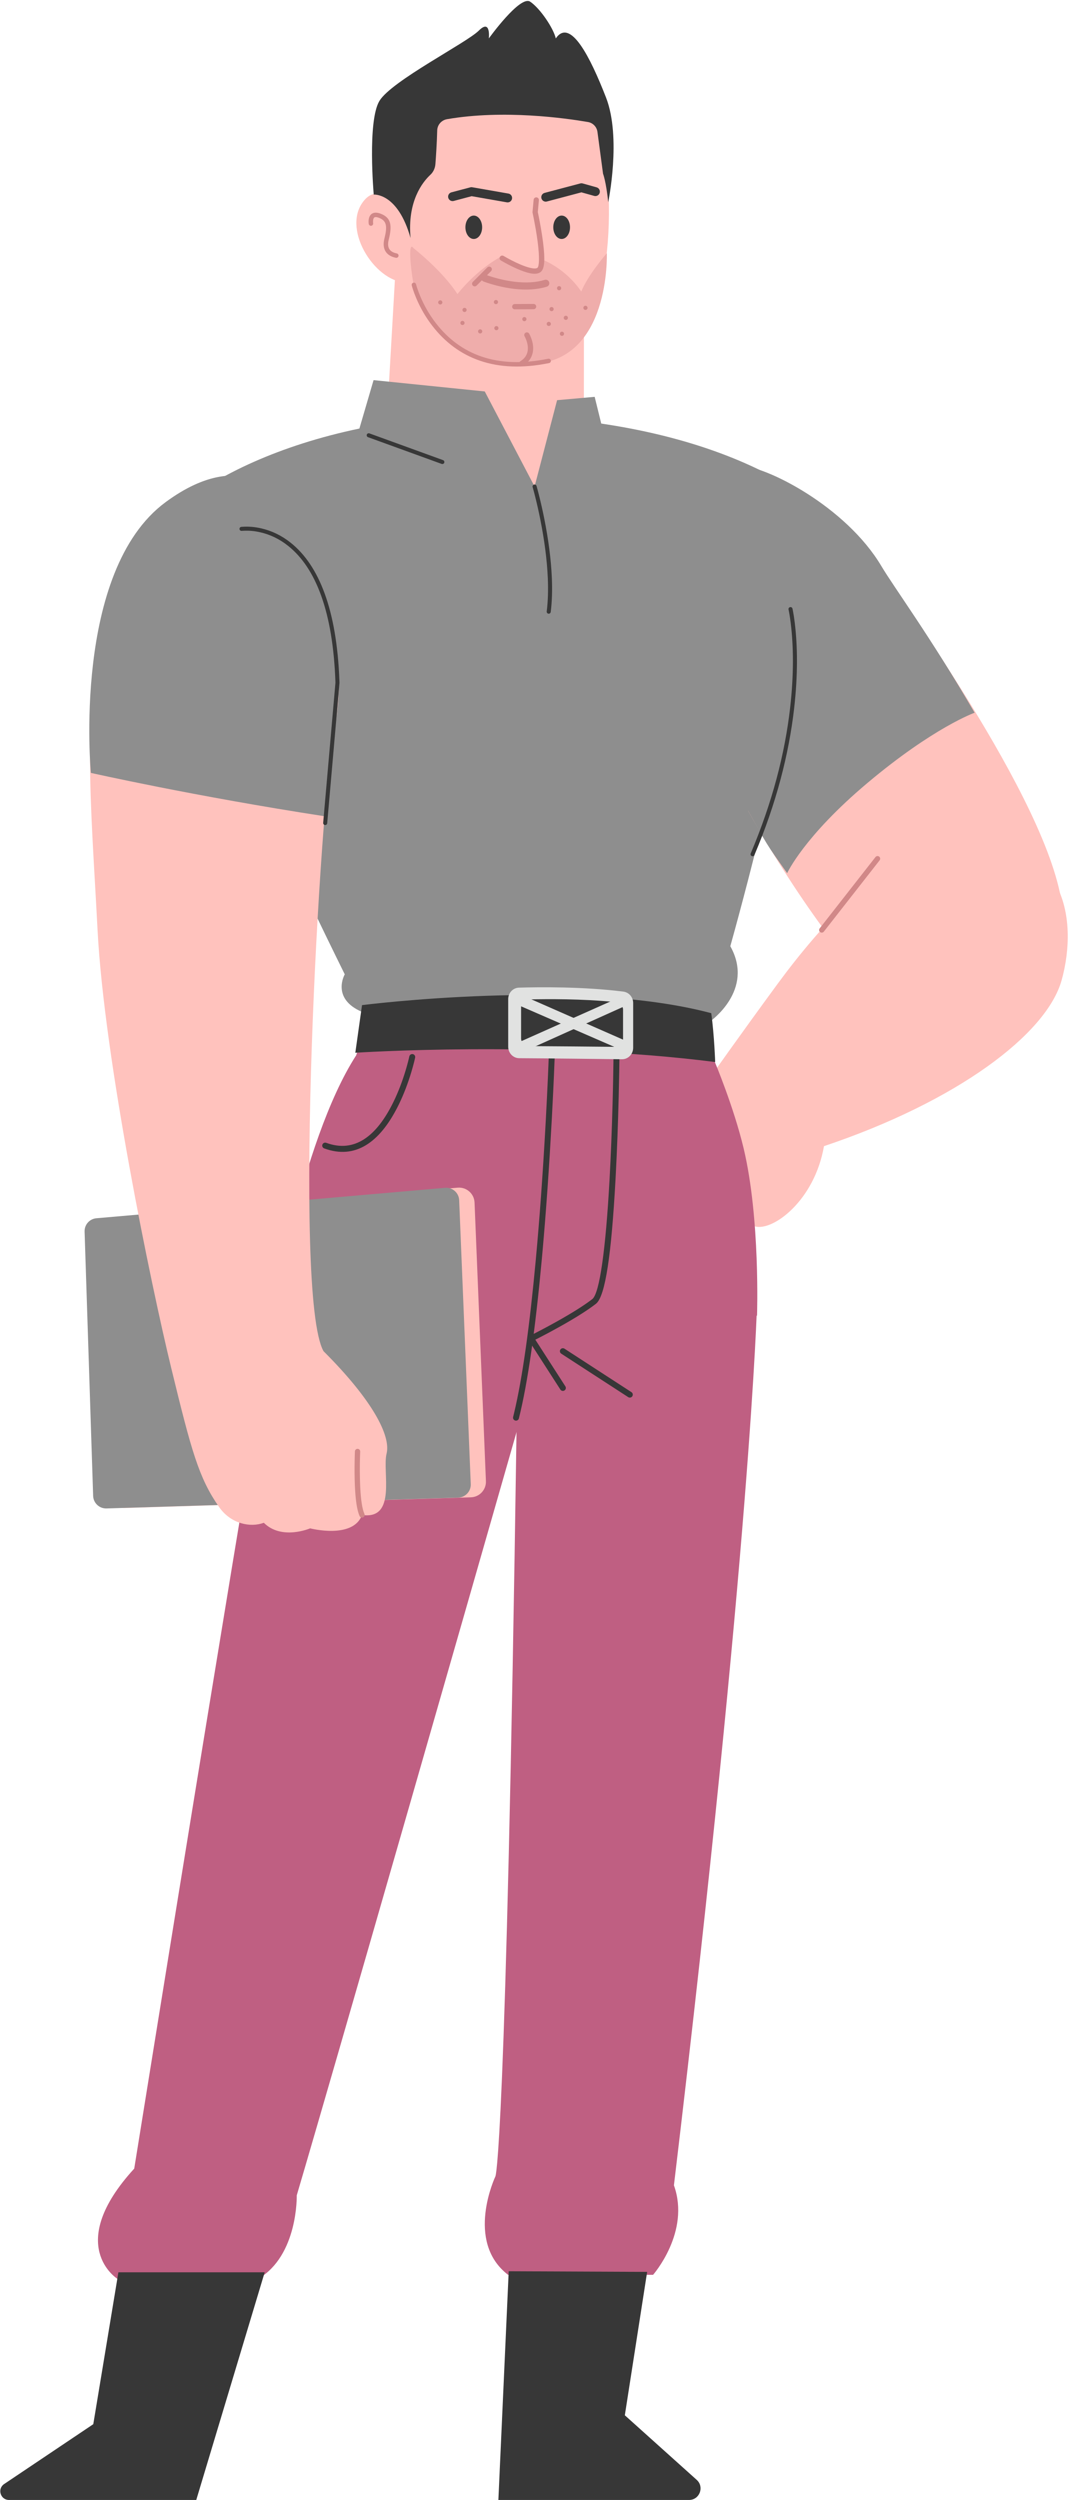 <svg width="143" height="334" viewBox="0 0 143 334" fill="none" xmlns="http://www.w3.org/2000/svg">
<g clip-path="url(#clip0_2_1401)">
<path fill-rule="evenodd" clip-rule="evenodd" d="M110.121 153.123C127.867 147.169 139.868 138.191 141.885 130.943C144.122 122.905 142.631 110.55 126.077 112.782C118.481 113.807 109.603 123.705 103.958 131.39C99.036 138.088 94.786 144.117 94.786 144.117C94.786 144.117 92.524 148.36 93.866 150.741C95.208 153.123 93.418 155.133 97.147 159.747C98.609 161.558 96.252 162.501 100.875 163.84C103.275 164.536 108.853 160.417 110.121 153.123Z" fill="#FFC2BD"/>
<path fill-rule="evenodd" clip-rule="evenodd" d="M46.075 130.169C46.075 130.169 19.016 75.68 21.604 70.513C24.192 65.345 43.296 53.728 72.171 55.712C101.173 57.705 111.313 69.465 111.313 69.465C111.313 69.465 103.857 104 97.603 126.411C100.898 132.282 94.91 136.451 94.91 136.451C94.91 136.451 57.322 134.716 48.381 135.186C44.206 133.399 46.075 130.169 46.075 130.169Z" fill="#8E8E8E"/>
<path fill-rule="evenodd" clip-rule="evenodd" d="M101.173 175.749L69.041 190.577L36.079 177.61C36.079 177.61 40.105 152.602 47.599 140.991C48.792 137.716 49.277 135.26 49.277 135.26C49.277 135.26 78.804 130.794 94.91 136.451L95.507 141.81C95.507 141.81 98.06 147.871 99.384 153.421C101.621 162.799 101.173 175.749 101.173 175.749Z" fill="#BF5F82"/>
<path fill-rule="evenodd" clip-rule="evenodd" d="M37.03 173.608C37.03 173.608 60.114 139.205 71.299 183.416C44.132 278.312 39.66 293.289 39.66 293.289C39.66 293.289 39.86 301.327 34.492 304.453H15.702C15.702 304.453 8.543 299.988 17.939 289.717C34.045 189.684 37.03 173.608 37.03 173.608Z" fill="#BF5F82"/>
<path fill-rule="evenodd" clip-rule="evenodd" d="M101.173 174.261C101.173 174.261 85.594 169.588 69.04 190.578C67.619 288.583 66.209 290.756 66.209 290.756C66.209 290.756 62.082 299.441 67.899 303.907H87.282C87.282 303.907 92.304 298.201 90.067 291.95C100.357 205.761 101.173 174.261 101.173 174.261Z" fill="#BF5F82"/>
<path fill-rule="evenodd" clip-rule="evenodd" d="M1.206 333.988H26.229L35.375 303.572H15.823L12.467 323.863L0.556 331.857C-0.401 332.498 0.055 333.988 1.206 333.988Z" fill="#373737"/>
<path fill-rule="evenodd" clip-rule="evenodd" d="M67.987 303.429L86.488 303.517L83.506 322.674L93.113 331.303C94.164 332.247 93.495 333.988 92.081 333.988H66.606L67.987 303.429Z" fill="#373737"/>
<path fill-rule="evenodd" clip-rule="evenodd" d="M51.961 51.602L53.45 25.675H78.056L78.032 53.686L70.975 67.083L51.961 51.602Z" fill="#FFC2BD"/>
<path fill-rule="evenodd" clip-rule="evenodd" d="M61.453 11.236C61.453 11.236 75.173 7.663 78.901 14.064C82.527 20.29 82.778 42.794 75.621 46.217C69.786 49.008 57.874 47.706 55.041 36.84C55.041 36.84 52.655 28.503 53.55 21.06C54.444 13.618 61.453 11.236 61.453 11.236Z" fill="#FFC2BD"/>
<path fill-rule="evenodd" clip-rule="evenodd" d="M55.041 30.29C55.041 30.29 51.313 23.144 48.48 27.015C45.647 30.885 50.418 38.03 54.594 37.733C58.769 37.435 55.041 30.29 55.041 30.29Z" fill="#FFC2BD"/>
<path fill-rule="evenodd" clip-rule="evenodd" d="M81.288 27.015C81.288 27.015 83.077 18.381 80.99 13.022C78.902 7.663 76.217 2.304 74.279 5.133C73.98 3.793 72.191 1.113 70.849 0.22C69.506 -0.673 65.331 5.133 65.331 5.133C65.331 5.133 65.629 2.453 63.989 4.091C62.349 5.728 52.357 10.789 50.717 13.469C49.076 16.148 49.948 25.998 49.948 25.998C49.948 25.998 53.154 25.701 54.869 31.804C54.422 26.892 56.47 24.324 57.522 23.347C57.92 22.977 58.149 22.462 58.191 21.92C58.27 20.88 58.387 19.133 58.431 17.426C58.45 16.674 59.001 16.052 59.744 15.923C67.305 14.616 75.616 15.792 78.576 16.301C79.245 16.416 79.758 16.953 79.847 17.625L80.593 23.208C80.593 23.208 80.99 24.186 81.288 27.015Z" fill="#373737"/>
<path d="M62.853 25.027C62.916 25.01 62.981 25.004 63.045 25.008L63.109 25.016L67.946 25.86C68.27 25.916 68.487 26.224 68.43 26.548C68.377 26.851 68.102 27.061 67.801 27.039L67.74 27.032L63.033 26.21L60.637 26.846C60.339 26.925 60.034 26.764 59.927 26.482L59.908 26.424C59.829 26.126 59.99 25.821 60.273 25.715L60.331 25.696L62.853 25.027Z" fill="#373737"/>
<path d="M77.555 24.505C77.638 24.483 77.723 24.479 77.807 24.493L77.869 24.507L79.733 25.028C80.05 25.116 80.235 25.444 80.147 25.761C80.064 26.057 79.769 26.238 79.472 26.187L79.412 26.173L77.704 25.696L73.089 26.92C72.791 26.999 72.486 26.838 72.379 26.556L72.36 26.498C72.281 26.2 72.443 25.895 72.725 25.789L72.783 25.77L77.555 24.505Z" fill="#373737"/>
<path fill-rule="evenodd" clip-rule="evenodd" d="M55.265 33.155C55.265 33.155 59.118 36.158 61.132 39.284C63.928 35.824 66.874 34.334 66.874 34.334C66.874 34.334 70.252 36.839 72.041 36.058C72.6 35.388 72.54 34.707 72.54 34.707C72.54 34.707 75.56 35.824 77.685 38.95C78.58 36.717 81.101 33.825 81.101 33.825C81.101 33.825 81.637 48.402 70.9 48.625C60.05 48.625 56.435 42.634 55.205 37.609C54.92 36.035 54.482 32.039 55.265 33.155Z" fill="#EFADAB"/>
<path d="M64.342 36.988C64.439 36.744 64.716 36.624 64.961 36.72L65.128 36.782C65.201 36.808 65.291 36.84 65.397 36.875C65.755 36.994 66.156 37.114 66.592 37.225C68.066 37.603 69.553 37.798 70.928 37.715C71.598 37.675 72.223 37.568 72.794 37.39C73.046 37.311 73.313 37.451 73.391 37.702C73.47 37.953 73.33 38.22 73.079 38.298C72.43 38.501 71.729 38.62 70.985 38.665C69.498 38.755 67.917 38.547 66.355 38.147C65.896 38.029 65.473 37.904 65.095 37.778L64.822 37.683L64.611 37.605C64.366 37.509 64.246 37.233 64.342 36.988Z" fill="#D18888"/>
<path d="M71.701 26.366C71.878 26.382 72.013 26.527 72.021 26.701L72.02 26.749L71.875 28.332L71.975 28.803L72.001 28.933C72.103 29.439 72.205 29.982 72.3 30.538C72.398 31.112 72.484 31.669 72.553 32.197L72.599 32.57C72.848 34.639 72.801 35.914 72.258 36.336C71.733 36.744 70.824 36.602 69.568 36.105C69.254 35.98 68.926 35.836 68.588 35.674C68.187 35.482 67.793 35.277 67.422 35.072L66.99 34.827C66.968 34.814 66.951 34.804 66.939 34.797C66.772 34.697 66.718 34.48 66.818 34.314C66.918 34.147 67.135 34.093 67.302 34.193L67.424 34.264C67.524 34.322 67.638 34.386 67.763 34.456C68.123 34.655 68.505 34.853 68.893 35.039C69.217 35.194 69.531 35.332 69.828 35.45C70.843 35.852 71.584 35.967 71.825 35.78C72.078 35.583 72.103 34.289 71.874 32.451L71.853 32.288C71.785 31.77 71.701 31.222 71.605 30.657C71.529 30.218 71.45 29.787 71.369 29.376L71.234 28.708L71.175 28.43C71.17 28.407 71.167 28.383 71.167 28.359L71.168 28.323L71.317 26.685C71.333 26.508 71.479 26.373 71.653 26.365L71.701 26.366Z" fill="#D18888"/>
<path d="M71.309 40.606C71.504 40.605 71.662 40.763 71.663 40.957C71.664 41.135 71.532 41.283 71.36 41.307L71.312 41.311L68.8 41.323C68.605 41.324 68.446 41.167 68.445 40.972C68.445 40.794 68.576 40.646 68.749 40.622L68.796 40.618L71.309 40.606Z" fill="#D18888"/>
<path fill-rule="evenodd" clip-rule="evenodd" d="M64.436 30.364C64.436 31.228 63.935 31.927 63.318 31.927C62.7 31.927 62.199 31.228 62.199 30.364C62.199 29.501 62.7 28.801 63.318 28.801C63.935 28.801 64.436 29.501 64.436 30.364Z" fill="#373737"/>
<path fill-rule="evenodd" clip-rule="evenodd" d="M76.18 30.364C76.18 31.228 75.68 31.927 75.061 31.927C74.444 31.927 73.943 31.228 73.943 30.364C73.943 29.501 74.444 28.801 75.061 28.801C75.68 28.801 76.18 29.501 76.18 30.364Z" fill="#373737"/>
<path d="M65.133 35.723C65.271 35.586 65.494 35.586 65.632 35.723C65.757 35.848 65.769 36.044 65.666 36.182L65.632 36.221L63.693 38.156C63.555 38.294 63.331 38.294 63.194 38.156C63.068 38.031 63.057 37.835 63.16 37.697L63.194 37.658L65.133 35.723Z" fill="#D18888"/>
<path d="M55.245 37.767C55.405 37.728 55.566 37.826 55.605 37.985L55.651 38.153C55.667 38.208 55.686 38.272 55.709 38.345L55.734 38.421C55.848 38.776 55.993 39.171 56.173 39.598C56.689 40.819 57.376 42.04 58.258 43.178C61.489 47.351 66.361 49.334 73.264 47.925C73.425 47.892 73.582 47.995 73.615 48.156C73.648 48.317 73.544 48.474 73.383 48.507C66.25 49.963 61.152 47.889 57.787 43.542C56.871 42.36 56.159 41.094 55.625 39.829C55.437 39.386 55.286 38.974 55.166 38.603L55.084 38.334L55.027 38.127C54.987 37.968 55.085 37.807 55.245 37.767Z" fill="#D18888"/>
<path d="M70.236 44.451C70.403 44.352 70.62 44.408 70.719 44.575C70.789 44.694 70.889 44.896 70.988 45.16C71.236 45.819 71.332 46.501 71.186 47.153C71.033 47.832 70.624 48.412 69.932 48.848C69.768 48.952 69.55 48.903 69.446 48.738C69.342 48.574 69.391 48.356 69.556 48.253C70.089 47.917 70.386 47.496 70.497 46.999C70.609 46.501 70.531 45.949 70.327 45.407C70.244 45.185 70.162 45.019 70.111 44.934C70.012 44.766 70.068 44.55 70.236 44.451Z" fill="#D18888"/>
<path d="M49.293 29.231C49.433 28.531 49.983 28.208 50.874 28.55C52.283 29.09 52.428 30.122 51.951 32.025C51.689 33.072 52.052 33.663 53.026 33.857C53.187 33.889 53.292 34.046 53.26 34.207C53.227 34.368 53.071 34.472 52.909 34.44C51.597 34.178 51.03 33.254 51.373 31.88C51.785 30.24 51.68 29.495 50.66 29.105C50.122 28.898 49.946 29.001 49.877 29.347C49.858 29.446 49.851 29.555 49.855 29.661L49.865 29.791L49.869 29.821C49.895 29.983 49.785 30.136 49.623 30.162C49.46 30.189 49.307 30.079 49.281 29.917L49.269 29.822C49.251 29.633 49.254 29.429 49.293 29.231Z" fill="#D18888"/>
<path fill-rule="evenodd" clip-rule="evenodd" d="M66.557 40.4C66.531 40.553 66.387 40.655 66.235 40.63C66.082 40.605 65.979 40.461 66.005 40.309C66.03 40.157 66.174 40.054 66.327 40.079C66.479 40.104 66.582 40.248 66.557 40.4Z" fill="#D18888"/>
<path fill-rule="evenodd" clip-rule="evenodd" d="M62.359 41.451C62.334 41.603 62.19 41.706 62.037 41.681C61.885 41.656 61.782 41.511 61.807 41.36C61.833 41.208 61.976 41.105 62.129 41.13C62.281 41.155 62.384 41.299 62.359 41.451Z" fill="#D18888"/>
<path fill-rule="evenodd" clip-rule="evenodd" d="M75.883 42.363C75.936 42.508 75.863 42.668 75.718 42.723C75.574 42.776 75.412 42.702 75.358 42.558C75.305 42.413 75.378 42.253 75.523 42.199C75.668 42.145 75.829 42.219 75.883 42.363Z" fill="#D18888"/>
<path fill-rule="evenodd" clip-rule="evenodd" d="M78.507 41.029C78.56 41.173 78.487 41.334 78.342 41.388C78.198 41.442 78.036 41.368 77.982 41.223C77.929 41.079 78.002 40.918 78.147 40.865C78.291 40.81 78.452 40.884 78.507 41.029Z" fill="#D18888"/>
<path fill-rule="evenodd" clip-rule="evenodd" d="M73.605 43.177C73.659 43.321 73.585 43.482 73.441 43.535C73.296 43.589 73.135 43.515 73.081 43.371C73.027 43.227 73.101 43.066 73.246 43.012C73.391 42.958 73.552 43.032 73.605 43.177Z" fill="#D18888"/>
<path fill-rule="evenodd" clip-rule="evenodd" d="M70.342 42.536C70.396 42.68 70.322 42.841 70.178 42.895C70.033 42.949 69.871 42.875 69.818 42.73C69.764 42.586 69.838 42.425 69.983 42.372C70.127 42.318 70.288 42.392 70.342 42.536Z" fill="#D18888"/>
<path fill-rule="evenodd" clip-rule="evenodd" d="M59.101 40.303C59.156 40.447 59.082 40.609 58.937 40.662C58.792 40.716 58.631 40.642 58.577 40.497C58.523 40.353 58.597 40.192 58.742 40.139C58.887 40.085 59.048 40.159 59.101 40.303Z" fill="#D18888"/>
<path fill-rule="evenodd" clip-rule="evenodd" d="M64.447 44.318C64.422 44.47 64.278 44.573 64.126 44.548C63.973 44.522 63.87 44.379 63.895 44.226C63.921 44.074 64.065 43.971 64.217 43.997C64.37 44.022 64.473 44.166 64.447 44.318Z" fill="#D18888"/>
<path fill-rule="evenodd" clip-rule="evenodd" d="M66.617 43.885C66.591 44.037 66.447 44.14 66.295 44.114C66.142 44.089 66.04 43.945 66.065 43.793C66.09 43.641 66.234 43.538 66.387 43.564C66.539 43.589 66.642 43.733 66.617 43.885Z" fill="#D18888"/>
<path fill-rule="evenodd" clip-rule="evenodd" d="M75.378 44.636C75.353 44.788 75.209 44.891 75.056 44.866C74.905 44.841 74.802 44.697 74.826 44.545C74.852 44.393 74.996 44.291 75.148 44.315C75.301 44.34 75.404 44.484 75.378 44.636Z" fill="#D18888"/>
<path fill-rule="evenodd" clip-rule="evenodd" d="M73.991 41.34C73.965 41.492 73.821 41.594 73.669 41.569C73.517 41.544 73.414 41.4 73.439 41.248C73.464 41.096 73.608 40.993 73.76 41.018C73.913 41.044 74.016 41.187 73.991 41.34Z" fill="#D18888"/>
<path fill-rule="evenodd" clip-rule="evenodd" d="M74.998 38.548C74.972 38.7 74.828 38.803 74.676 38.778C74.523 38.752 74.42 38.609 74.446 38.457C74.471 38.304 74.615 38.202 74.767 38.227C74.92 38.252 75.023 38.396 74.998 38.548Z" fill="#D18888"/>
<path fill-rule="evenodd" clip-rule="evenodd" d="M62.083 43.191C62.058 43.343 61.914 43.446 61.761 43.42C61.61 43.395 61.507 43.251 61.532 43.099C61.557 42.947 61.701 42.844 61.853 42.87C62.006 42.895 62.109 43.039 62.083 43.191Z" fill="#D18888"/>
<path fill-rule="evenodd" clip-rule="evenodd" d="M80.593 57.556L79.475 53.016L74.453 53.462L71.445 64.997L64.786 52.297L49.925 50.784L47.834 57.928C47.834 57.928 57.514 71.057 73.212 68.647C80.966 67.456 80.593 57.556 80.593 57.556Z" fill="#8E8E8E"/>
<path fill-rule="evenodd" clip-rule="evenodd" d="M99.383 62.915C99.383 62.915 108.928 86.733 99.98 108.317C107.138 121.119 114.594 130.496 119.068 134.664C123.542 138.832 140.704 137.889 142.034 123.947C143.227 111.443 121.37 81.698 118.173 76.312C113.402 68.274 102.664 62.915 99.383 62.915Z" fill="#FFC2BD"/>
<path fill-rule="evenodd" clip-rule="evenodd" d="M130.253 95.217C124.359 85.078 119.465 78.446 117.8 75.643C113.028 67.604 102.291 62.246 99.011 62.246C99.011 62.246 108.554 86.062 99.607 107.647C102.643 113.076 102.306 112.591 105.2 116.653C105.2 116.653 107.436 111.741 115.937 104.595C124.776 97.165 130.253 95.217 130.253 95.217Z" fill="#8E8E8E"/>
<path d="M105.586 81.11C105.731 81.076 105.877 81.167 105.911 81.312L105.937 81.435C105.958 81.534 105.981 81.651 106.005 81.787C106.075 82.172 106.144 82.627 106.209 83.148C106.597 86.271 106.646 90.125 106.137 94.599C105.432 100.784 103.735 107.365 100.826 114.228C100.768 114.365 100.609 114.43 100.471 114.371C100.334 114.313 100.269 114.155 100.328 114.017C103.216 107.203 104.9 100.673 105.599 94.538C106.103 90.108 106.055 86.296 105.672 83.215C105.618 82.776 105.56 82.387 105.502 82.048L105.444 81.729C105.417 81.589 105.397 81.49 105.384 81.435C105.35 81.29 105.44 81.144 105.586 81.11Z" fill="#373737"/>
<path fill-rule="evenodd" clip-rule="evenodd" d="M95.581 141.884C72.876 138.981 47.487 140.644 47.487 140.644L48.382 134.281C48.382 134.281 77.238 130.597 95.059 135.36C95.469 138.412 95.581 141.884 95.581 141.884Z" fill="#373737"/>
<path d="M117.001 114.501C117.121 114.348 117.342 114.32 117.496 114.44C117.636 114.549 117.671 114.742 117.586 114.891L117.557 114.935L110.101 124.462C109.981 124.615 109.759 124.642 109.605 124.522C109.466 124.413 109.431 124.221 109.515 124.071L109.545 124.028L117.001 114.501Z" fill="#D18888"/>
<path d="M73.748 140.818C73.95 140.825 74.112 140.982 74.129 141.179L74.129 141.286L74.036 143.57L73.934 145.809C73.882 146.895 73.825 148.037 73.761 149.226L73.733 149.739C73.407 155.745 72.994 161.752 72.486 167.405L72.389 168.461C71.553 177.486 70.545 184.713 69.347 189.494C69.294 189.706 69.078 189.836 68.865 189.782C68.653 189.729 68.523 189.514 68.576 189.302L68.694 188.82C69.828 184.088 70.793 177.076 71.598 168.387C72.117 162.791 72.541 156.817 72.878 150.82L72.94 149.696C73.052 147.637 73.146 145.714 73.223 143.968L73.29 142.403L73.337 141.201C73.344 140.982 73.528 140.81 73.748 140.818Z" fill="#373737"/>
<path d="M82.387 141.115C82.606 141.118 82.782 141.297 82.78 141.516L82.761 142.914C82.743 144.025 82.717 145.262 82.684 146.595C82.596 150.111 82.468 153.627 82.294 156.944L82.25 157.768C81.719 167.345 80.932 173.181 79.644 174.181C79.168 174.551 78.594 174.951 77.933 175.378C77.438 175.698 76.899 176.029 76.322 176.371C75.447 176.888 74.521 177.407 73.586 177.91L73.025 178.21C72.71 178.377 72.414 178.531 72.14 178.673L71.525 178.986C71.329 179.084 71.09 179.005 70.992 178.809C70.894 178.613 70.974 178.375 71.17 178.277L71.358 178.182L71.983 177.861C72.195 177.751 72.418 177.633 72.652 177.509C73.766 176.919 74.879 176.302 75.916 175.688L76.472 175.355C76.834 175.136 77.178 174.921 77.501 174.712C78.144 174.297 78.7 173.909 79.156 173.555C80.145 172.788 80.954 166.783 81.456 157.725C81.638 154.451 81.772 150.96 81.867 147.453L81.911 145.703C81.924 145.131 81.936 144.579 81.946 144.051L81.977 142.184L81.986 141.508C81.988 141.289 82.168 141.113 82.387 141.115Z" fill="#373737"/>
<path fill-rule="evenodd" clip-rule="evenodd" d="M67.918 139.837V133.48C67.918 132.65 68.552 131.97 69.355 131.946C72.018 131.867 77.937 131.795 83.306 132.475C84.054 132.57 84.62 133.222 84.62 134.001V139.977C84.62 140.832 83.948 141.523 83.121 141.512C80.077 141.475 73.144 141.392 69.39 141.371C68.573 141.367 67.918 140.681 67.918 139.837Z" fill="#E1E2E1"/>
<path fill-rule="evenodd" clip-rule="evenodd" d="M69.64 138.74L69.642 134.532C69.642 133.983 70.16 133.533 70.816 133.517C72.988 133.465 77.817 133.421 82.196 133.872C82.808 133.935 83.268 134.367 83.268 134.882L83.267 138.838C83.267 139.404 82.719 139.86 82.044 139.854C79.561 139.828 73.904 139.771 70.842 139.756C70.175 139.753 69.64 139.298 69.64 138.74Z" fill="#373737"/>
<path fill-rule="evenodd" clip-rule="evenodd" d="M83.222 133.06L69.122 139.341L69.704 140.62L83.921 134.223L83.222 133.06Z" fill="#E1E2E1"/>
<path fill-rule="evenodd" clip-rule="evenodd" d="M83.828 139.139L69.695 132.931L69.137 134.222L83.434 140.438L83.828 139.139Z" fill="#E1E2E1"/>
<path d="M55.174 140.826C55.389 140.871 55.526 141.081 55.481 141.296L55.406 141.626C55.39 141.692 55.373 141.762 55.355 141.837C55.249 142.262 55.119 142.736 54.966 143.245C54.526 144.701 53.98 146.157 53.317 147.52L53.146 147.863C50.737 152.62 47.485 154.951 43.324 153.421C43.118 153.345 43.012 153.117 43.088 152.911C43.164 152.706 43.392 152.601 43.598 152.676C47.369 154.063 50.333 151.84 52.602 147.173C53.245 145.853 53.777 144.435 54.205 143.016C54.33 142.603 54.438 142.214 54.53 141.856L54.633 141.442L54.704 141.133C54.749 140.919 54.959 140.782 55.174 140.826Z" fill="#373737"/>
<path d="M74.892 180.297C75.001 180.128 75.217 180.071 75.394 180.154L75.442 180.18L84.389 185.986C84.573 186.105 84.625 186.351 84.505 186.535C84.396 186.703 84.18 186.761 84.003 186.677L83.956 186.651L75.008 180.845C74.825 180.726 74.772 180.48 74.892 180.297Z" fill="#373737"/>
<path d="M70.984 178.839C71.153 178.731 71.374 178.767 71.501 178.915L71.533 178.959L75.559 185.21C75.678 185.394 75.625 185.64 75.44 185.758C75.271 185.867 75.05 185.831 74.923 185.682L74.891 185.639L70.864 179.387C70.746 179.203 70.799 178.958 70.984 178.839Z" fill="#373737"/>
<path fill-rule="evenodd" clip-rule="evenodd" d="M14.477 199.457L13.356 164.818C13.32 163.708 14.165 162.766 15.274 162.679L61.179 158.667C62.355 158.575 63.373 159.477 63.421 160.654L64.941 197.875C64.988 199.033 64.079 200.005 62.919 200.037L16.615 201.467C15.47 201.498 14.514 200.6 14.477 199.457Z" fill="#FFC2BD"/>
<path fill-rule="evenodd" clip-rule="evenodd" d="M12.448 199.848L11.305 164.534C11.274 163.609 11.979 162.823 12.904 162.752L59.497 158.686C60.478 158.61 61.326 159.361 61.366 160.342L62.915 198.272C62.955 199.237 62.196 200.048 61.23 200.074L14.23 201.523C13.275 201.549 12.479 200.801 12.448 199.848Z" fill="#8E8E8E"/>
<path fill-rule="evenodd" clip-rule="evenodd" d="M26.012 65.297C26.012 65.297 17.96 67.084 14.381 80.778C10.801 94.473 12.144 106.977 13.038 124.245C13.933 141.512 20.197 171.73 22.881 182.746C25.565 193.761 26.548 197.438 29.293 201.353C30.859 203.586 33.469 204.107 35.259 203.437C37.644 205.819 41.447 204.182 41.447 204.182C41.447 204.182 47.188 205.67 48.382 202.395C53.079 203.065 51.066 196.589 51.663 194.208C52.259 191.826 49.799 187.062 43.237 180.513C39.061 173.07 42.789 106.679 44.579 98.344C46.368 90.008 46.294 67.084 26.012 65.297Z" fill="#FFC2BD"/>
<path fill-rule="evenodd" clip-rule="evenodd" d="M43.46 109.061C43.46 109.061 47.785 82.266 43.609 73.931C39.434 65.595 32.742 59.268 22.135 67.083C9.608 76.312 12.144 103.256 12.144 103.256C12.144 103.256 26.012 106.382 43.46 109.061Z" fill="#8E8E8E"/>
<path d="M32.465 70.373C33.178 70.328 33.982 70.374 34.915 70.588C36.282 70.9 37.623 71.523 38.875 72.528C42.626 75.537 44.996 81.411 45.359 90.897L45.371 91.222L43.73 109.978C43.717 110.126 43.586 110.236 43.437 110.223C43.303 110.212 43.2 110.105 43.191 109.975L43.191 109.931L44.831 91.207C44.513 81.707 42.191 75.882 38.536 72.95C37.35 71.997 36.084 71.409 34.794 71.114C33.99 70.93 33.29 70.879 32.667 70.903L32.478 70.913C32.421 70.918 32.274 70.927 32.245 70.924C32.096 70.907 31.99 70.772 32.007 70.624C32.025 70.476 32.159 70.37 32.308 70.387C32.285 70.385 32.357 70.379 32.465 70.373Z" fill="#373737"/>
<path d="M47.801 193.558C47.996 193.567 48.147 193.731 48.138 193.926L48.122 194.347C48.119 194.431 48.117 194.521 48.114 194.615C48.08 195.855 48.079 197.172 48.131 198.404L48.149 198.787C48.236 200.416 48.418 201.634 48.702 202.248C48.783 202.424 48.706 202.633 48.529 202.715C48.352 202.796 48.143 202.719 48.061 202.543C47.704 201.769 47.507 200.348 47.426 198.434C47.38 197.362 47.375 196.23 47.396 195.138L47.413 194.456L47.433 193.894C47.442 193.7 47.607 193.549 47.801 193.558Z" fill="#D18888"/>
<path d="M49.022 58.059C49.068 57.933 49.199 57.862 49.327 57.886L49.369 57.898L59.211 61.471C59.352 61.522 59.424 61.677 59.373 61.817C59.327 61.943 59.197 62.014 59.069 61.99L59.026 61.978L49.184 58.406C49.044 58.355 48.971 58.2 49.022 58.059Z" fill="#373737"/>
<path d="M71.37 64.737C71.513 64.696 71.663 64.778 71.705 64.921L71.756 65.103L71.884 65.576C71.915 65.693 71.947 65.816 71.98 65.946L72.03 66.144C72.274 67.109 72.517 68.177 72.744 69.316C73.28 72.007 73.642 74.672 73.75 77.166C73.822 78.826 73.778 80.363 73.603 81.754C73.585 81.902 73.45 82.007 73.301 81.988C73.153 81.97 73.048 81.835 73.066 81.686C73.236 80.329 73.28 78.821 73.209 77.189C73.102 74.726 72.744 72.087 72.213 69.422C71.988 68.291 71.747 67.233 71.505 66.276L71.361 65.714L71.194 65.103C71.191 65.091 71.188 65.081 71.185 65.072C71.144 64.929 71.226 64.779 71.37 64.737Z" fill="#373737"/>
</g>
<defs>
<clipPath id="clip0_2_1401">
<rect width="143" height="334" fill="white"/>
</clipPath>
</defs>
</svg>

